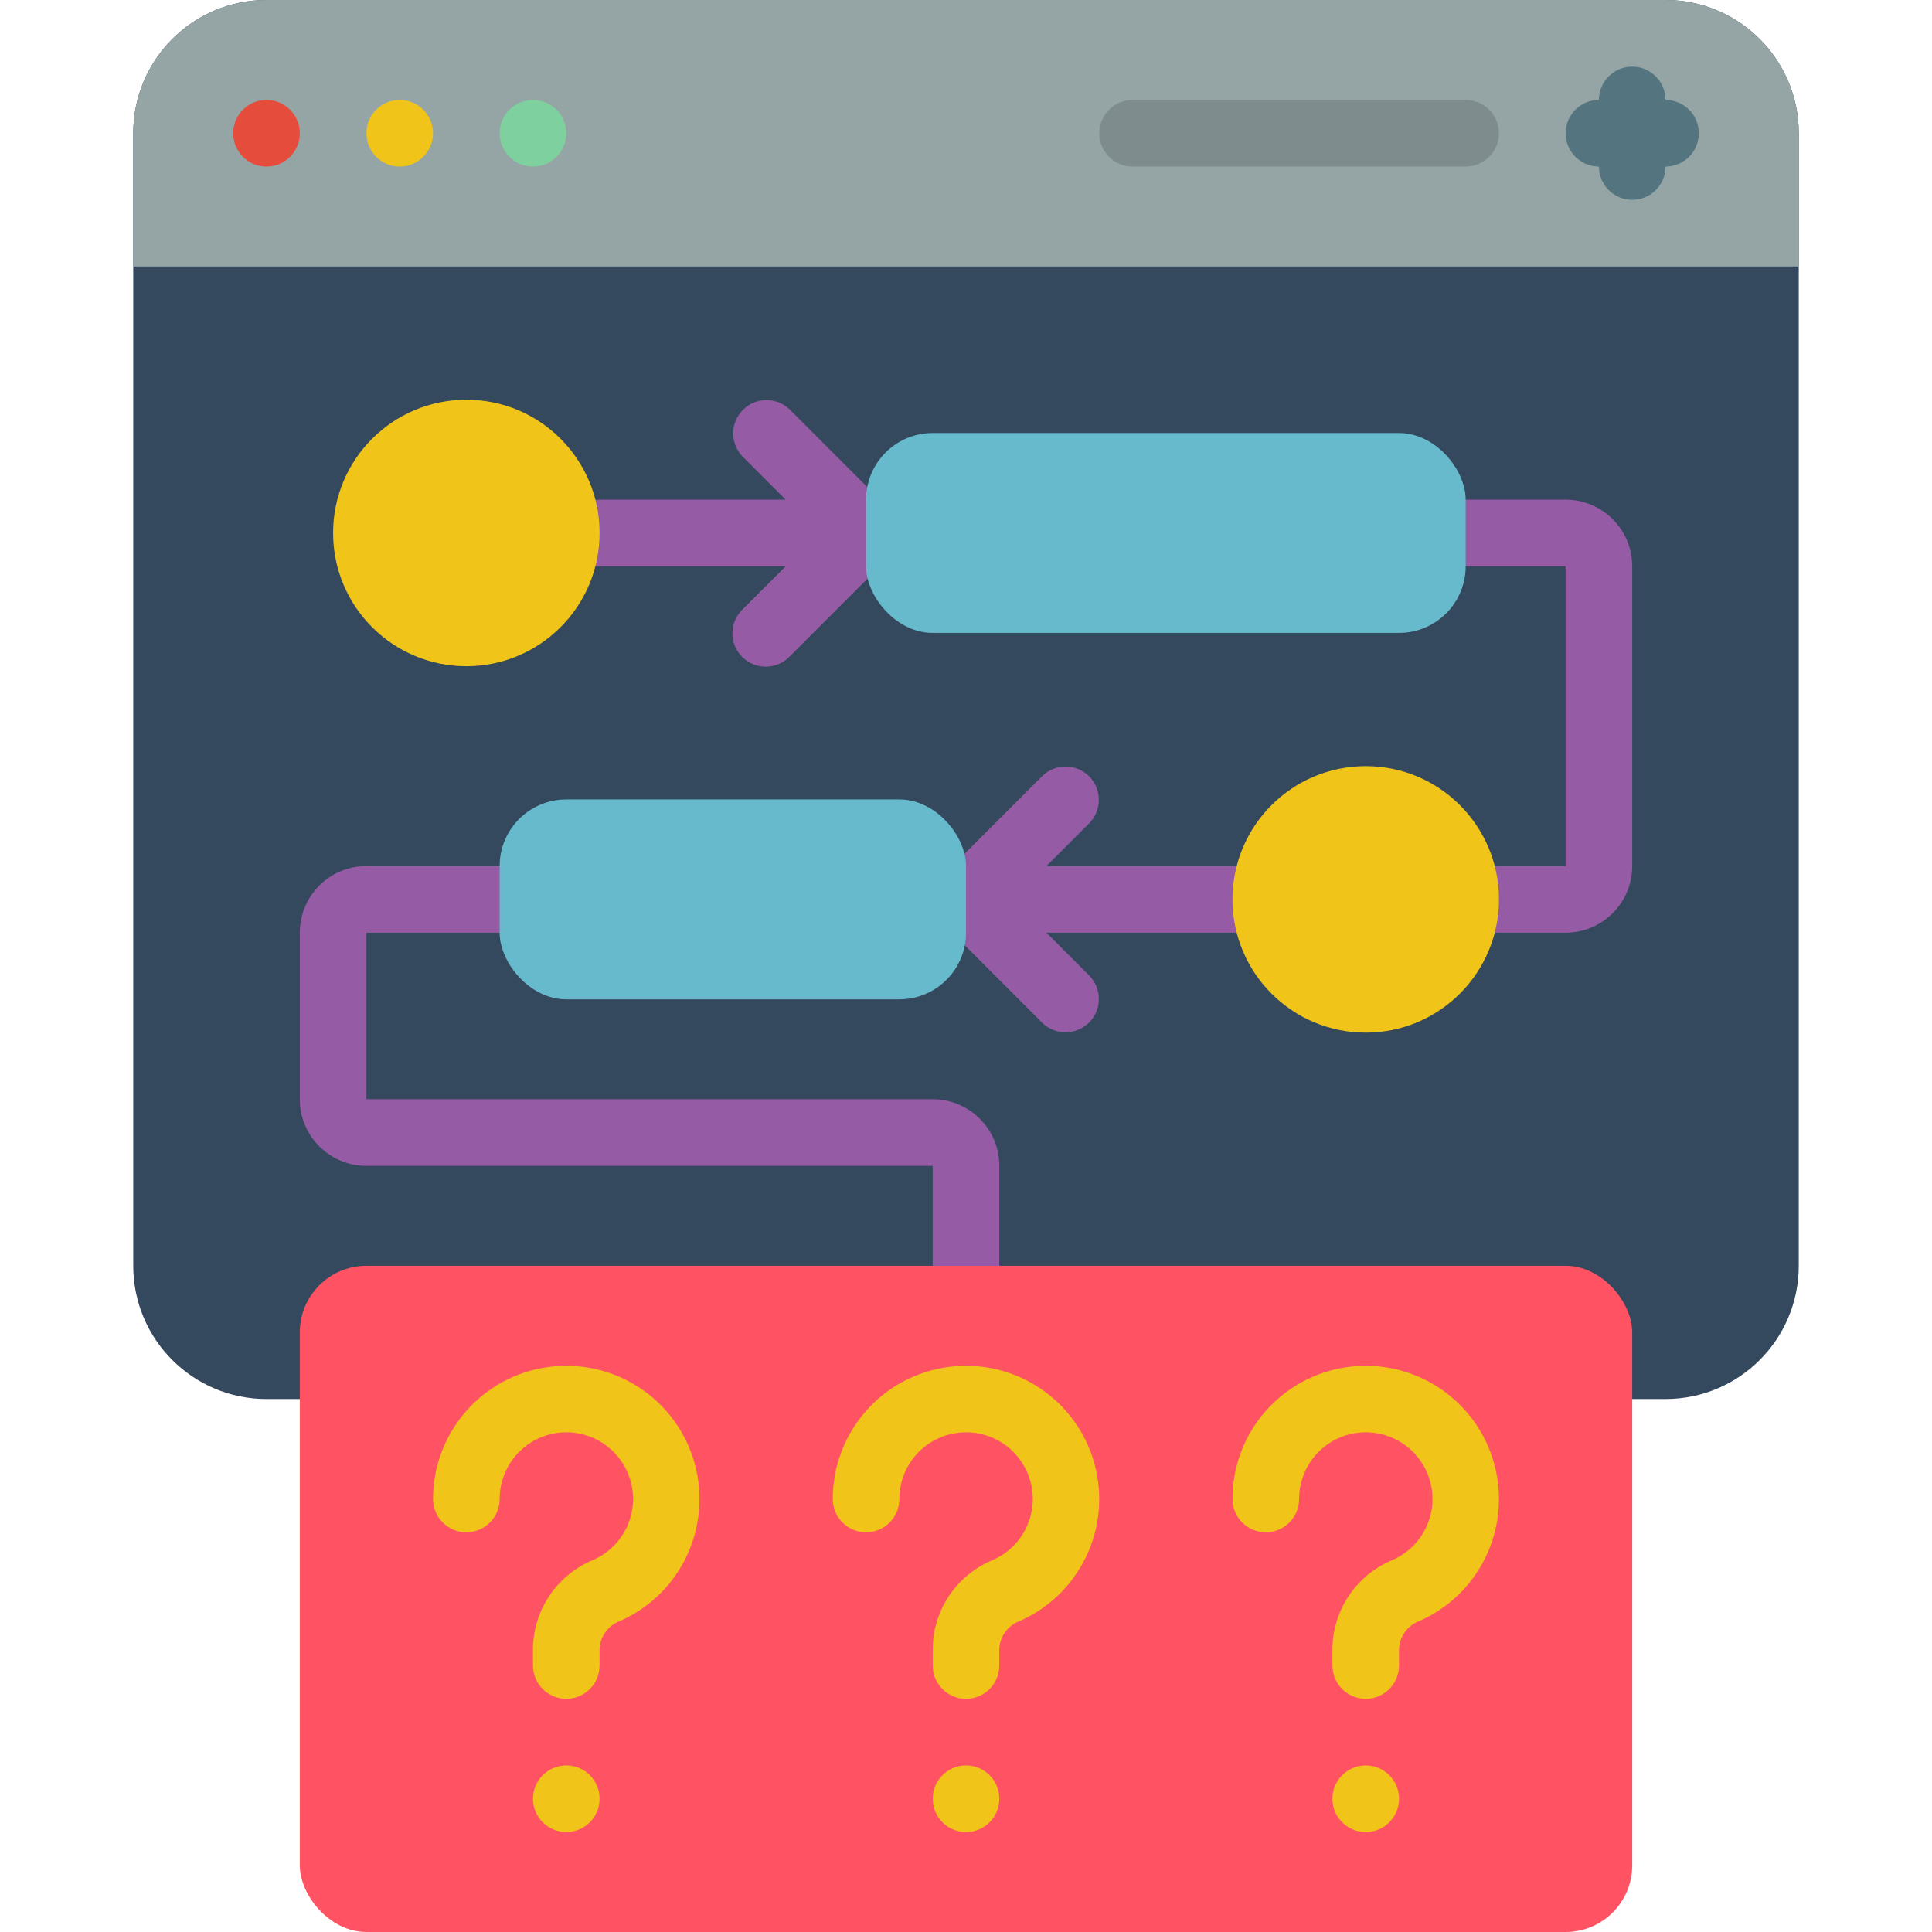 <svg height="512" viewBox="0 0 50 58" width="512" xmlns="http://www.w3.org/2000/svg"><g id="Page-1" fill="none" fill-rule="evenodd"><g id="044---Algorithm" fill-rule="nonzero"><path id="Shape" d="m45 42h1c2.209 0 4-1.791 4-4v-34c0-2.209-1.791-4-4-4h-42c-2.209 0-4 1.791-4 4v34c0 2.209 1.791 4 4 4z" fill="#35495e"/><path id="Shape" d="m50 4v4h-50v-4c0-2.209 1.791-4 4-4h42c2.209 0 4 1.791 4 4z" fill="#95a5a5"/><circle id="Oval" cx="4" cy="4" fill="#e64c3c" r="1"/><circle id="Oval" cx="8" cy="4" fill="#f0c419" r="1"/><circle id="Oval" cx="12" cy="4" fill="#7ed09e" r="1"/><path id="Shape" d="m46 3c0-.552-.448-1-1-1s-1 .448-1 1c-.552 0-1 .448-1 1s.448 1 1 1c0 .552.448 1 1 1s1-.448 1-1c.552 0 1-.448 1-1s-.448-1-1-1z" fill="#547580"/><path id="Shape" d="m40 3h-10c-.552 0-1 .448-1 1s.448 1 1 1h10c.552 0 1-.448 1-1s-.448-1-1-1z" fill="#7f8c8d"/><path id="Shape" d="m22.923 16.382c.101-.245.101-.519 0-.764-.05-.122-.124-.233-.217-.326l-3-3c-.392-.379-1.016-.374-1.402.012s-.391 1.009-.012 1.402l1.294 1.294h-5.586c-.552 0-1 .448-1 1s.448 1 1 1h5.586l-1.293 1.293c-.26.251-.364.623-.273.973.092.35.365.623.714.714.35.092.721-.013.973-.273l3-3c.093-.093.166-.203.216-.325z" fill="#955ba5"/><path id="Shape" d="m43 28h-2c-.552 0-1-.448-1-1s.448-1 1-1h2v-9h-3c-.552 0-1-.448-1-1s.448-1 1-1h3c1.105 0 2 .895 2 2v9c0 1.105-.895 2-2 2z" fill="#955ba5"/><path id="Shape" d="m33 26h-5.586l1.293-1.293c.379-.392.374-1.016-.012-1.402s-1.009-.391-1.402-.012l-3 3c-.093.093-.167.204-.217.326-.101.245-.101.519 0 .764.05.122.124.233.217.326l3 3c.392.379 1.016.374 1.402-.012s.391-1.009.012-1.402l-1.293-1.295h5.586c.552 0 1-.448 1-1s-.448-1-1-1z" fill="#955ba5"/><path id="Shape" d="m25 39c-.552 0-1-.448-1-1v-3h-17c-1.105 0-2-.895-2-2v-5c0-1.105.895-2 2-2h4c.552 0 1 .448 1 1s-.448 1-1 1h-4v5h17c1.105 0 2 .895 2 2v3c0 .552-.448 1-1 1z" fill="#955ba5"/><rect id="Rectangle-path" fill="#ff5364" height="20" rx="2" width="40" x="5" y="38"/><g fill="#f0c419"><path id="Shape" d="m13 51c-.552 0-1-.448-1-1v-.42c-.021-1.183.676-2.262 1.763-2.73.821-.336 1.322-1.173 1.232-2.055-.091-.882-.752-1.6-1.624-1.762-.585-.111-1.19.046-1.648.426-.458.38-.724.945-.723 1.541 0 .552-.448 1-1 1-.552 0-1-.448-1-1 .001-2.007 1.491-3.703 3.481-3.963 1.991-.26 3.866.995 4.383 2.934s-.482 3.962-2.338 4.729c-.334.163-.541.508-.527.88v.42c0 .552-.448 1-1 1z"/><circle id="Oval" cx="13" cy="54" r="1"/><path id="Shape" d="m25 51c-.552 0-1-.448-1-1v-.42c-.021-1.183.676-2.262 1.763-2.73.821-.336 1.322-1.173 1.232-2.055-.091-.882-.752-1.6-1.624-1.762-.585-.111-1.19.046-1.648.426-.458.38-.724.945-.723 1.541 0 .552-.448 1-1 1s-1-.448-1-1c.001-2.007 1.491-3.703 3.481-3.963 1.991-.26 3.866.995 4.383 2.934s-.482 3.962-2.338 4.729c-.334.163-.541.508-.527.88v.42c0 .552-.448 1-1 1z"/><circle id="Oval" cx="25" cy="54" r="1"/><path id="Shape" d="m37 51c-.552 0-1-.448-1-1v-.42c-.021-1.183.676-2.262 1.763-2.73.821-.336 1.322-1.173 1.232-2.055-.091-.882-.752-1.6-1.624-1.762-.585-.111-1.19.046-1.648.426-.458.38-.724.945-.723 1.541 0 .552-.448 1-1 1s-1-.448-1-1c.001-2.007 1.491-3.703 3.481-3.963 1.991-.26 3.866.995 4.383 2.934s-.482 3.962-2.338 4.729c-.334.163-.541.508-.527.88v.42c0 .552-.448 1-1 1z"/><circle id="Oval" cx="37" cy="54" r="1"/><circle id="Oval" cx="10" cy="16" r="4"/><circle id="Oval" cx="37" cy="27" r="4"/></g><rect id="Rectangle-path" fill="#67b9cc" height="6" rx="2" width="18" x="22" y="13"/><rect id="Rectangle-path" fill="#67b9cc" height="6" rx="2" width="14" x="11" y="24"/></g></g></svg>